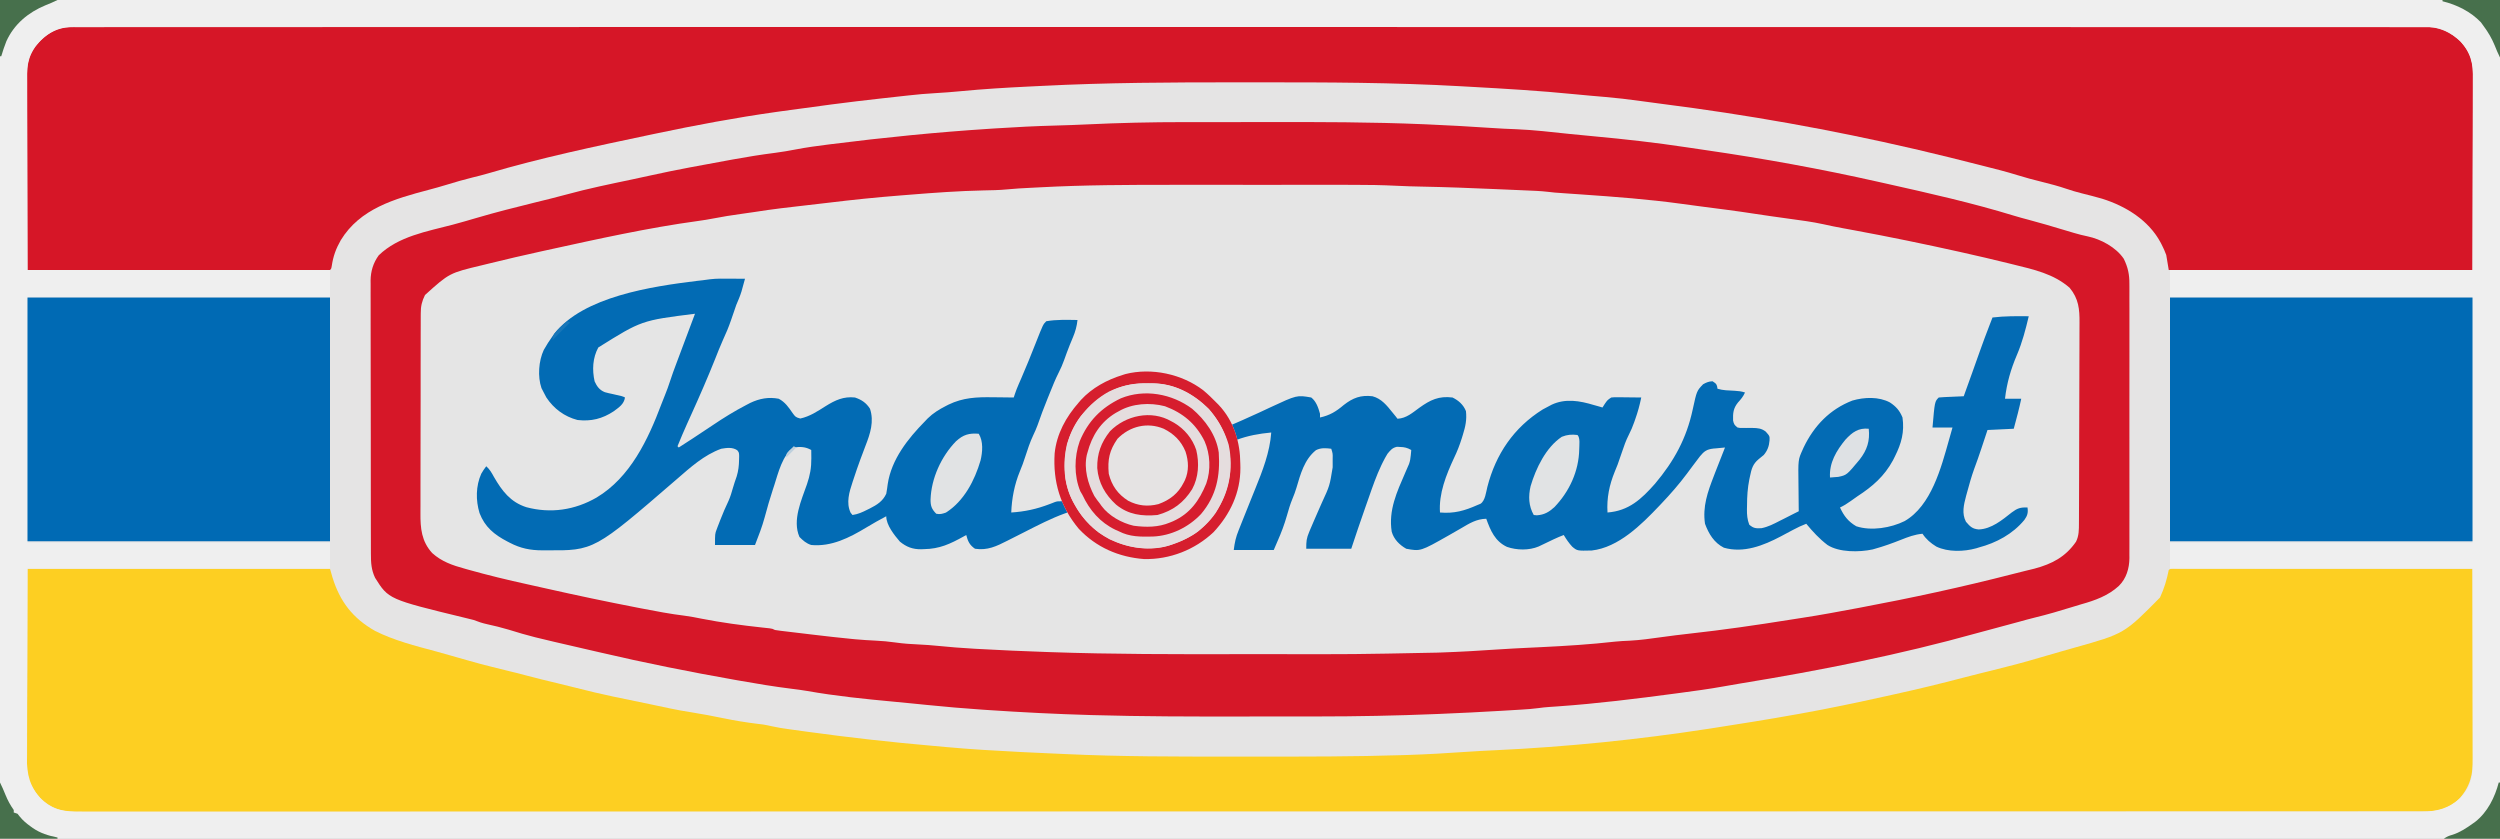 <ns0:svg xmlns:ns0="http://www.w3.org/2000/svg" version="1.1" viewBox="0 0 2000 671">
<ns0:rect x="0" y="0" width="2000" height="671" fill="#333333" stroke="none"/>
<ns0:path d="M0 0 C660 0 1320 0 2000 0 C2000 221.43 2000 442.86 2000 671 C1340 671 680 671 0 671 C0 449.57 0 228.14 0 0 Z " fill="#E5E4E4" transform="translate(0,0)" />
<ns0:path d="M0 0 C3.989 0.001 7.979 -0.004 11.968 -0.009 C21.45 -0.02 30.931 -0.02 40.413 -0.014 C48.898 -0.009 57.384 -0.016 65.869 -0.035 C107.959 -0.126 150.01 -0.09 192.069 1.696 C192.813 1.728 193.558 1.759 194.325 1.792 C211.456 2.523 228.571 3.48 245.678 4.639 C252.397 5.093 259.107 5.468 265.839 5.677 C280.189 6.252 294.475 7.995 308.754 9.475 C315.078 10.126 321.406 10.732 327.737 11.313 C352.628 13.602 377.358 16.388 402.079 20.125 C407.154 20.892 412.231 21.643 417.311 22.378 C463.676 29.093 509.805 37.46 555.51 47.763 C557.9 48.301 560.29 48.836 562.681 49.369 C596.568 56.95 630.662 64.62 663.874 74.802 C667.871 76.022 671.894 77.106 675.936 78.169 C685.192 80.604 694.351 83.354 703.52 86.098 C705.716 86.754 707.914 87.408 710.112 88.059 C711.156 88.369 711.156 88.369 712.222 88.685 C715.774 89.726 719.311 90.654 722.94 91.384 C733.65 93.612 745.741 100.168 751.901 109.302 C755.249 116.082 756.485 121.919 756.409 129.434 C756.415 130.404 756.421 131.373 756.428 132.372 C756.444 135.593 756.431 138.813 756.419 142.034 C756.424 144.354 756.431 146.674 756.44 148.995 C756.458 155.278 756.451 161.56 756.438 167.843 C756.428 174.428 756.438 181.012 756.444 187.596 C756.452 199.36 756.439 211.123 756.419 222.887 C756.401 233.538 756.404 244.188 756.423 254.839 C756.444 267.228 756.452 279.617 756.44 292.007 C756.434 298.557 756.433 305.108 756.446 311.659 C756.458 317.818 756.45 323.977 756.427 330.136 C756.421 332.393 756.423 334.65 756.432 336.906 C756.443 339.994 756.429 343.081 756.409 346.169 C756.418 347.055 756.427 347.941 756.436 348.854 C756.334 357.065 753.985 365.088 748.026 370.989 C739.589 378.817 728.884 382.673 717.97 385.708 C715.48 386.422 713.008 387.188 710.534 387.958 C700.668 391.023 690.82 393.926 680.776 396.345 C676.522 397.395 672.306 398.552 668.089 399.739 C661.16 401.686 654.214 403.551 647.249 405.365 C643.194 406.424 639.148 407.504 635.112 408.634 C572.829 426.043 508.934 438.702 445.154 449.101 C440.646 449.838 436.148 450.611 431.655 451.435 C420 453.562 408.269 455.116 396.526 456.677 C395.394 456.828 394.261 456.979 393.095 457.135 C361.851 461.298 330.643 465.197 299.193 467.402 C298.416 467.457 297.639 467.512 296.839 467.568 C295.407 467.668 293.975 467.765 292.543 467.858 C289.516 468.066 286.541 468.354 283.538 468.795 C279.032 469.423 274.542 469.713 270.003 469.985 C269.036 470.045 268.07 470.105 267.074 470.166 C263.891 470.361 260.709 470.551 257.526 470.739 C256.426 470.805 255.327 470.87 254.194 470.938 C237.665 471.919 221.133 472.752 204.589 473.427 C203.663 473.465 202.737 473.503 201.782 473.543 C170.117 474.838 138.469 475.464 106.779 475.469 C104.039 475.47 101.298 475.472 98.558 475.474 C88.853 475.484 79.148 475.488 69.442 475.487 C61.602 475.486 53.763 475.493 45.923 475.507 C6.282 475.577 -33.339 475.518 -72.966 474.384 C-73.697 474.363 -74.427 474.342 -75.18 474.321 C-102.518 473.542 -129.813 472.155 -157.099 470.302 C-158.585 470.202 -160.071 470.103 -161.557 470.004 C-176.096 469.023 -190.601 467.763 -205.099 466.302 C-206.65 466.147 -208.201 465.992 -209.751 465.837 C-212.136 465.599 -214.52 465.359 -216.904 465.118 C-221.975 464.605 -227.047 464.118 -232.122 463.649 C-255.324 461.491 -278.551 459.138 -301.505 455.055 C-305.546 454.367 -309.597 453.838 -313.666 453.338 C-327.745 451.604 -341.696 449.274 -355.661 446.802 C-356.877 446.588 -358.092 446.374 -359.345 446.153 C-395.618 439.754 -431.76 432.499 -467.629 424.112 C-471.298 423.255 -474.97 422.411 -478.642 421.567 C-522.227 411.525 -522.227 411.525 -540.259 406.011 C-545.941 404.29 -551.685 402.92 -557.483 401.645 C-561.197 400.815 -564.581 399.731 -568.099 398.302 C-570.362 397.708 -572.634 397.15 -574.911 396.614 C-636.251 381.719 -636.251 381.719 -647.021 364.559 C-650.036 358.245 -650.39 352.451 -650.366 345.568 C-650.371 344.605 -650.375 343.642 -650.38 342.651 C-650.393 339.434 -650.391 336.218 -650.389 333.002 C-650.395 330.692 -650.402 328.382 -650.41 326.072 C-650.428 319.803 -650.432 313.535 -650.433 307.266 C-650.435 303.348 -650.439 299.43 -650.444 295.512 C-650.462 282.544 -650.471 269.577 -650.47 256.609 C-650.47 255.911 -650.47 255.212 -650.47 254.493 C-650.469 253.794 -650.469 253.094 -650.469 252.374 C-650.469 241.045 -650.488 229.717 -650.516 218.388 C-650.545 206.742 -650.558 195.096 -650.557 183.45 C-650.556 176.917 -650.562 170.384 -650.583 163.851 C-650.602 157.706 -650.603 151.561 -650.588 145.415 C-650.586 143.164 -650.591 140.912 -650.603 138.66 C-650.618 135.579 -650.609 132.498 -650.593 129.416 C-650.604 128.532 -650.614 127.648 -650.625 126.737 C-650.542 119.245 -648.534 112.677 -644.126 106.567 C-628.262 91.266 -605.579 87.501 -584.931 82.055 C-578.593 80.369 -572.295 78.541 -566.005 76.683 C-550.461 72.095 -534.774 68.153 -519.042 64.274 C-506.483 61.206 -506.483 61.206 -493.982 57.915 C-476.681 53.16 -459.124 49.572 -441.572 45.883 C-436.73 44.863 -431.893 43.823 -427.064 42.743 C-406.186 38.093 -385.134 34.331 -364.099 30.473 C-363.069 30.284 -362.038 30.095 -360.977 29.9 C-349.596 27.822 -338.216 25.986 -326.74 24.534 C-321.285 23.816 -315.893 22.901 -310.493 21.852 C-301.882 20.194 -293.236 19.016 -284.536 17.927 C-283.718 17.823 -282.899 17.719 -282.056 17.612 C-239.883 12.275 -197.52 8.047 -155.099 5.302 C-153.126 5.172 -153.126 5.172 -151.113 5.04 C-134.623 3.965 -118.147 3.123 -101.626 2.706 C-93.637 2.496 -85.656 2.208 -77.674 1.826 C-51.769 0.593 -25.933 -0.014 0 0 Z " fill="#E5E5E5" transform="translate(947.099,97.698)" />
<ns0:path d="M0 0 C1.696 -0.008 1.696 -0.008 3.426 -0.016 C4.661 -0.011 5.897 -0.007 7.17 -0.002 C8.508 -0.005 9.846 -0.008 11.185 -0.012 C14.879 -0.021 18.573 -0.017 22.267 -0.011 C26.295 -0.007 30.322 -0.014 34.35 -0.02 C41.442 -0.029 48.534 -0.03 55.625 -0.026 C66.242 -0.021 76.859 -0.027 87.476 -0.036 C105.568 -0.05 123.66 -0.055 141.752 -0.054 C160.094 -0.053 178.436 -0.057 196.777 -0.066 C197.935 -0.067 199.092 -0.067 200.284 -0.068 C204.997 -0.07 209.71 -0.072 214.423 -0.075 C263.629 -0.099 312.835 -0.109 362.041 -0.114 C367.34 -0.115 372.639 -0.115 377.939 -0.116 C379.911 -0.116 379.911 -0.116 381.923 -0.116 C411.042 -0.119 440.161 -0.125 469.279 -0.132 C481.264 -0.135 493.248 -0.137 505.232 -0.14 C506.225 -0.14 506.225 -0.14 507.238 -0.14 C539.095 -0.147 570.952 -0.153 602.81 -0.159 C603.829 -0.159 603.829 -0.159 604.869 -0.159 C648.179 -0.166 691.49 -0.17 734.8 -0.172 C738.351 -0.172 741.902 -0.172 745.453 -0.172 C757.568 -0.172 769.682 -0.173 781.796 -0.173 C787.515 -0.173 793.235 -0.173 798.954 -0.174 C802.533 -0.174 806.112 -0.174 809.691 -0.174 C877.289 -0.176 944.886 -0.183 1012.483 -0.208 C1013.195 -0.208 1013.907 -0.209 1014.64 -0.209 C1036.875 -0.217 1059.111 -0.226 1081.346 -0.235 C1104.161 -0.245 1126.976 -0.254 1149.791 -0.263 C1150.844 -0.263 1150.844 -0.263 1151.919 -0.263 C1195.911 -0.28 1239.902 -0.291 1283.894 -0.295 C1284.573 -0.295 1285.252 -0.295 1285.952 -0.296 C1315.789 -0.298 1345.626 -0.3 1375.462 -0.3 C1386.801 -0.3 1398.14 -0.3 1409.479 -0.3 C1412.134 -0.301 1414.788 -0.301 1417.443 -0.301 C1459.771 -0.301 1502.1 -0.317 1544.428 -0.34 C1587.052 -0.363 1629.676 -0.371 1672.3 -0.356 C1678.186 -0.354 1684.072 -0.352 1689.958 -0.35 C1691.112 -0.35 1692.266 -0.35 1693.455 -0.349 C1711.747 -0.344 1730.039 -0.356 1748.332 -0.375 C1766.306 -0.393 1784.28 -0.393 1802.254 -0.374 C1812.8 -0.364 1823.346 -0.367 1833.892 -0.39 C1840.89 -0.404 1847.889 -0.4 1854.888 -0.382 C1858.859 -0.372 1862.829 -0.369 1866.8 -0.389 C1870.406 -0.407 1874.012 -0.402 1877.618 -0.378 C1879.513 -0.372 1881.408 -0.39 1883.302 -0.409 C1895.316 -0.283 1904.512 3.585 1913.133 11.916 C1919.449 18.846 1922.517 25.802 1922.502 35.275 C1922.504 35.957 1922.506 36.638 1922.508 37.34 C1922.511 39.617 1922.5 41.894 1922.489 44.171 C1922.488 45.834 1922.489 47.497 1922.49 49.159 C1922.49 53.605 1922.479 58.051 1922.465 62.497 C1922.453 66.672 1922.453 70.846 1922.451 75.021 C1922.441 87.223 1922.413 99.425 1922.387 111.627 C1922.346 138.893 1922.304 166.159 1922.262 194.252 C1842.072 194.252 1761.882 194.252 1679.262 194.252 C1678.602 190.292 1677.942 186.332 1677.262 182.252 C1676.165 179.343 1675.133 176.832 1673.699 174.127 C1673.171 173.11 1673.171 173.11 1672.632 172.072 C1663.043 154.332 1644.897 143.174 1626.056 137.242 C1620.551 135.659 1615.014 134.231 1609.453 132.857 C1605.334 131.831 1601.332 130.648 1597.317 129.271 C1590.903 127.075 1584.398 125.396 1577.824 123.752 C1571.232 122.097 1564.677 120.418 1558.196 118.365 C1549.147 115.532 1539.95 113.267 1530.762 110.939 C1529.336 110.576 1529.336 110.576 1527.881 110.206 C1511.705 106.092 1495.519 102.032 1479.262 98.252 C1478.024 97.963 1476.786 97.674 1475.511 97.377 C1408.891 81.908 1341.469 69.95 1273.629 61.329 C1267.942 60.605 1262.261 59.842 1256.582 59.049 C1247.152 57.735 1237.752 56.615 1228.262 55.814 C1226.108 55.629 1223.954 55.443 1221.8 55.256 C1220.279 55.125 1218.758 54.994 1217.237 54.864 C1212.649 54.47 1208.066 54.041 1203.484 53.582 C1176.188 50.857 1148.834 49.245 1121.45 47.731 C1118.518 47.568 1115.585 47.402 1112.653 47.235 C1059.16 44.21 1005.693 44.086 952.133 44.123 C946.012 44.127 939.892 44.126 933.772 44.121 C881.58 44.087 829.467 44.317 777.331 47 C773.952 47.171 770.574 47.332 767.195 47.493 C749.036 48.364 730.93 49.471 712.831 51.205 C706.092 51.846 699.367 52.389 692.608 52.757 C685.421 53.151 678.287 53.787 671.133 54.592 C669.974 54.719 668.816 54.846 667.622 54.976 C665.201 55.243 662.78 55.511 660.36 55.781 C656.703 56.189 653.046 56.591 649.389 56.992 C622.614 59.939 595.939 63.534 569.262 67.252 C567.401 67.511 567.401 67.511 565.502 67.775 C532.942 72.37 500.43 78.447 468.262 85.252 C466.755 85.569 465.247 85.886 463.74 86.203 C420.45 95.325 376.974 104.506 334.516 117.025 C330.437 118.221 326.331 119.256 322.199 120.252 C315.257 121.945 308.441 123.957 301.607 126.043 C296.742 127.523 291.873 128.915 286.949 130.189 C259.946 137.337 232.227 145.158 216.832 170.494 C212.971 177.275 210.808 183.317 209.657 191.064 C209.262 193.252 209.262 193.252 208.262 194.252 C205.152 194.35 202.065 194.382 198.954 194.372 C197.965 194.373 196.976 194.374 195.957 194.375 C192.616 194.376 189.275 194.371 185.934 194.365 C183.549 194.365 181.165 194.365 178.781 194.366 C172.961 194.366 167.141 194.362 161.321 194.355 C154.551 194.348 147.782 194.347 141.012 194.345 C128.939 194.343 116.866 194.337 104.793 194.327 C93.062 194.318 81.331 194.311 69.601 194.307 C68.517 194.306 68.517 194.306 67.411 194.306 C63.786 194.305 60.161 194.303 56.536 194.302 C26.445 194.292 -3.647 194.274 -33.738 194.252 C-33.832 172.781 -33.902 151.31 -33.945 129.839 C-33.966 119.869 -33.994 109.899 -34.04 99.929 C-34.08 91.237 -34.105 82.544 -34.114 73.852 C-34.12 69.252 -34.132 64.652 -34.161 60.052 C-34.188 55.716 -34.196 51.381 -34.19 47.045 C-34.192 45.46 -34.199 43.874 -34.215 42.288 C-34.337 29.101 -32.447 20.215 -23.176 10.517 C-16.41 4.229 -9.45 0.003 0 0 Z " fill="#D61627" transform="translate(55.738,21.748)" />
<ns0:path d="M0 0 C79.86 0 159.72 0 242 0 C242.99 3.465 242.99 3.465 244 7 C250.01 26.357 260.268 39.649 277.949 49.672 C293.223 57.406 310.409 61.719 326.877 66.146 C330.883 67.241 334.875 68.382 338.867 69.523 C362.088 76.167 362.088 76.167 385.531 81.965 C390.135 83.013 394.691 84.213 399.25 85.438 C407.613 87.675 416.017 89.713 424.44 91.708 C429.387 92.882 434.325 94.07 439.242 95.363 C458.636 100.44 478.294 104.314 497.928 108.335 C503.211 109.418 508.485 110.532 513.754 111.684 C519.581 112.942 525.424 113.95 531.312 114.875 C539.796 116.242 548.211 117.818 556.625 119.562 C565.601 121.417 574.56 122.902 583.659 124.012 C584.493 124.115 585.328 124.218 586.188 124.324 C586.903 124.408 587.618 124.491 588.355 124.577 C590.676 124.948 592.919 125.426 595.207 125.954 C599.945 127.026 604.689 127.757 609.5 128.414 C610.402 128.54 611.305 128.666 612.234 128.795 C615.156 129.201 618.078 129.601 621 130 C621.971 130.134 622.941 130.268 623.941 130.406 C657.617 135.055 691.308 138.82 725.175 141.753 C728.526 142.046 731.875 142.354 735.224 142.664 C754.726 144.458 774.255 145.57 793.812 146.562 C794.948 146.621 796.083 146.679 797.252 146.739 C804.128 147.088 811.005 147.405 817.884 147.695 C822.05 147.871 826.215 148.056 830.38 148.253 C874.554 150.332 918.708 150.31 962.92 150.257 C969.967 150.25 977.015 150.252 984.062 150.261 C1022.675 150.306 1061.278 150.334 1099.875 149.109 C1101.123 149.071 1102.371 149.032 1103.656 148.992 C1119.613 148.478 1135.527 147.573 1151.451 146.45 C1159.137 145.91 1166.826 145.522 1174.521 145.167 C1231.666 142.485 1288.46 136.726 1345 128 C1346.04 127.84 1347.081 127.68 1348.152 127.515 C1370.83 124.021 1393.477 120.358 1416.062 116.312 C1416.804 116.18 1417.546 116.047 1418.311 115.911 C1441.018 111.837 1463.581 107.087 1486.1 102.081 C1488.772 101.487 1491.444 100.897 1494.118 100.31 C1512.831 96.204 1531.4 91.689 1549.925 86.806 C1553.756 85.802 1557.594 84.832 1561.438 83.875 C1562.622 83.58 1563.807 83.285 1565.027 82.98 C1567.214 82.439 1569.402 81.902 1571.59 81.37 C1584.567 78.211 1597.423 74.795 1610.227 70.996 C1615.421 69.456 1620.625 67.956 1625.836 66.473 C1626.607 66.253 1627.377 66.034 1628.171 65.808 C1631.259 64.929 1634.346 64.051 1637.434 63.175 C1677.449 51.966 1677.449 51.966 1706 23 C1709.343 15.873 1711.461 8.695 1713 1 C1714.941 -0.941 1717.88 -0.123 1720.463 -0.129 C1721.402 -0.126 1722.34 -0.123 1723.308 -0.12 C1724.297 -0.121 1725.286 -0.122 1726.305 -0.123 C1729.646 -0.125 1732.987 -0.119 1736.328 -0.114 C1738.713 -0.113 1741.097 -0.113 1743.481 -0.114 C1749.301 -0.114 1755.121 -0.11 1760.941 -0.104 C1767.711 -0.096 1774.48 -0.095 1781.25 -0.094 C1793.323 -0.092 1805.396 -0.085 1817.469 -0.075 C1829.2 -0.066 1840.931 -0.059 1852.661 -0.055 C1853.745 -0.055 1853.745 -0.055 1854.851 -0.054 C1858.476 -0.053 1862.101 -0.052 1865.726 -0.05 C1895.817 -0.04 1925.909 -0.022 1956 0 C1956.07 21.375 1956.123 42.75 1956.155 64.125 C1956.171 74.051 1956.192 83.976 1956.226 93.901 C1956.256 102.553 1956.276 111.205 1956.282 119.857 C1956.286 124.437 1956.295 129.017 1956.317 133.597 C1956.338 137.911 1956.344 142.225 1956.339 146.539 C1956.34 148.119 1956.346 149.699 1956.358 151.279 C1956.451 164.706 1954.086 174.607 1944.812 184.688 C1937.557 191.611 1929.131 194.123 1919.269 194.127 C1918.14 194.129 1917.012 194.132 1915.848 194.135 C1913.998 194.132 1913.998 194.132 1912.11 194.129 C1910.774 194.13 1909.438 194.132 1908.101 194.134 C1904.413 194.139 1900.724 194.138 1897.035 194.135 C1893.014 194.134 1888.992 194.138 1884.97 194.141 C1877.889 194.147 1870.808 194.148 1863.727 194.148 C1853.126 194.146 1842.525 194.151 1831.924 194.157 C1813.859 194.166 1795.794 194.171 1777.729 194.173 C1759.414 194.175 1741.1 194.179 1722.785 194.186 C1721.052 194.187 1721.052 194.187 1719.284 194.188 C1714.578 194.189 1709.872 194.191 1705.166 194.193 C1648.089 194.215 1591.013 194.225 1533.936 194.234 C1515.432 194.237 1496.927 194.241 1478.422 194.244 C1477.117 194.245 1475.812 194.245 1474.467 194.245 C1469.188 194.246 1463.908 194.247 1458.628 194.248 C1384.535 194.263 1310.443 194.277 1187.706 194.289 C1181.321 194.29 1174.937 194.29 1168.553 194.291 C1166.421 194.291 1164.289 194.291 1162.157 194.291 C1148.613 194.292 1135.069 194.293 1121.524 194.295 C1117.951 194.295 1114.378 194.295 1110.804 194.296 C1043.309 194.301 975.814 194.31 908.319 194.333 C907.253 194.333 907.253 194.333 906.166 194.334 C883.249 194.341 860.332 194.349 837.415 194.357 C815.349 194.365 793.282 194.373 771.216 194.38 C770.164 194.381 770.164 194.381 769.09 194.381 C725.165 194.396 681.241 194.405 637.316 194.41 C636.638 194.41 635.959 194.41 635.26 194.41 C605.47 194.414 575.68 194.416 545.889 194.417 C533.242 194.417 520.594 194.418 507.947 194.418 C506.636 194.419 505.325 194.419 503.974 194.419 C461.709 194.421 419.444 194.435 377.178 194.455 C334.619 194.476 292.06 194.484 249.501 194.474 C243.625 194.473 237.748 194.472 231.872 194.471 C230.72 194.471 229.568 194.47 228.381 194.47 C210.115 194.467 191.849 194.477 173.583 194.493 C155.637 194.509 137.691 194.51 119.744 194.496 C109.214 194.488 98.683 194.491 88.153 194.51 C81.165 194.522 74.178 194.519 67.191 194.505 C63.226 194.497 59.261 194.495 55.296 194.511 C51.695 194.526 48.096 194.522 44.496 194.503 C42.602 194.498 40.708 194.513 38.815 194.528 C27.116 194.43 18.601 191.536 10.16 183.363 C7.222 180.149 4.845 176.948 3 173 C2.236 171.448 2.236 171.448 1.457 169.865 C-1.006 163.184 -0.392 155.964 -0.341 148.945 C-0.34 147.292 -0.34 145.639 -0.342 143.986 C-0.342 139.576 -0.325 135.165 -0.304 130.755 C-0.287 126.61 -0.286 122.465 -0.284 118.32 C-0.268 106.214 -0.226 94.107 -0.188 82 C-0.126 54.94 -0.064 27.88 0 0 Z " fill="#FDCF22" transform="translate(22,455)" />
<ns0:path d="M0 0 C3.989 0.001 7.979 -0.004 11.968 -0.009 C21.45 -0.02 30.931 -0.02 40.413 -0.014 C48.898 -0.009 57.384 -0.016 65.869 -0.035 C107.959 -0.126 150.01 -0.09 192.069 1.696 C192.813 1.728 193.558 1.759 194.325 1.792 C211.456 2.523 228.571 3.48 245.678 4.639 C252.397 5.093 259.107 5.468 265.839 5.677 C280.189 6.252 294.475 7.995 308.754 9.475 C315.078 10.126 321.406 10.732 327.737 11.313 C352.628 13.602 377.358 16.388 402.079 20.125 C407.154 20.892 412.231 21.643 417.311 22.378 C463.676 29.093 509.805 37.46 555.51 47.763 C557.9 48.301 560.29 48.836 562.681 49.369 C596.568 56.95 630.662 64.62 663.874 74.802 C667.871 76.022 671.894 77.106 675.936 78.169 C685.192 80.604 694.351 83.354 703.52 86.098 C705.716 86.754 707.914 87.408 710.112 88.059 C711.156 88.369 711.156 88.369 712.222 88.685 C715.774 89.726 719.311 90.654 722.94 91.384 C733.65 93.612 745.741 100.168 751.901 109.302 C755.249 116.082 756.485 121.919 756.409 129.434 C756.415 130.404 756.421 131.373 756.428 132.372 C756.444 135.593 756.431 138.813 756.419 142.034 C756.424 144.354 756.431 146.674 756.44 148.995 C756.458 155.278 756.451 161.56 756.438 167.843 C756.428 174.428 756.438 181.012 756.444 187.596 C756.452 199.36 756.439 211.123 756.419 222.887 C756.401 233.538 756.404 244.188 756.423 254.839 C756.444 267.228 756.452 279.617 756.44 292.007 C756.434 298.557 756.433 305.108 756.446 311.659 C756.458 317.818 756.45 323.977 756.427 330.136 C756.421 332.393 756.423 334.65 756.432 336.906 C756.443 339.994 756.429 343.081 756.409 346.169 C756.418 347.055 756.427 347.941 756.436 348.854 C756.334 357.065 753.985 365.088 748.026 370.989 C739.589 378.817 728.884 382.673 717.97 385.708 C715.48 386.422 713.008 387.188 710.534 387.958 C700.668 391.023 690.82 393.926 680.776 396.345 C676.522 397.395 672.306 398.552 668.089 399.739 C661.16 401.686 654.214 403.551 647.249 405.365 C643.194 406.424 639.148 407.504 635.112 408.634 C572.829 426.043 508.934 438.702 445.154 449.101 C440.646 449.838 436.148 450.611 431.655 451.435 C420 453.562 408.269 455.116 396.526 456.677 C395.394 456.828 394.261 456.979 393.095 457.135 C361.851 461.298 330.643 465.197 299.193 467.402 C298.416 467.457 297.639 467.512 296.839 467.568 C295.407 467.668 293.975 467.765 292.543 467.858 C289.516 468.066 286.541 468.354 283.538 468.795 C279.032 469.423 274.542 469.713 270.003 469.985 C269.036 470.045 268.07 470.105 267.074 470.166 C263.891 470.361 260.709 470.551 257.526 470.739 C256.426 470.805 255.327 470.87 254.194 470.938 C237.665 471.919 221.133 472.752 204.589 473.427 C203.663 473.465 202.737 473.503 201.782 473.543 C170.117 474.838 138.469 475.464 106.779 475.469 C104.039 475.47 101.298 475.472 98.558 475.474 C88.853 475.484 79.148 475.488 69.442 475.487 C61.602 475.486 53.763 475.493 45.923 475.507 C6.282 475.577 -33.339 475.518 -72.966 474.384 C-73.697 474.363 -74.427 474.342 -75.18 474.321 C-102.518 473.542 -129.813 472.155 -157.099 470.302 C-158.585 470.202 -160.071 470.103 -161.557 470.004 C-176.096 469.023 -190.601 467.763 -205.099 466.302 C-206.65 466.147 -208.201 465.992 -209.751 465.837 C-212.136 465.599 -214.52 465.359 -216.904 465.118 C-221.975 464.605 -227.047 464.118 -232.122 463.649 C-255.324 461.491 -278.551 459.138 -301.505 455.055 C-305.546 454.367 -309.597 453.838 -313.666 453.338 C-327.745 451.604 -341.696 449.274 -355.661 446.802 C-356.877 446.588 -358.092 446.374 -359.345 446.153 C-395.618 439.754 -431.76 432.499 -467.629 424.112 C-471.298 423.255 -474.97 422.411 -478.642 421.567 C-522.227 411.525 -522.227 411.525 -540.259 406.011 C-545.941 404.29 -551.685 402.92 -557.483 401.645 C-561.197 400.815 -564.581 399.731 -568.099 398.302 C-570.362 397.708 -572.634 397.15 -574.911 396.614 C-636.251 381.719 -636.251 381.719 -647.021 364.559 C-650.036 358.245 -650.39 352.451 -650.366 345.568 C-650.371 344.605 -650.375 343.642 -650.38 342.651 C-650.393 339.434 -650.391 336.218 -650.389 333.002 C-650.395 330.692 -650.402 328.382 -650.41 326.072 C-650.428 319.803 -650.432 313.535 -650.433 307.266 C-650.435 303.348 -650.439 299.43 -650.444 295.512 C-650.462 282.544 -650.471 269.577 -650.47 256.609 C-650.47 255.911 -650.47 255.212 -650.47 254.493 C-650.469 253.794 -650.469 253.094 -650.469 252.374 C-650.469 241.045 -650.488 229.717 -650.516 218.388 C-650.545 206.742 -650.558 195.096 -650.557 183.45 C-650.556 176.917 -650.562 170.384 -650.583 163.851 C-650.602 157.706 -650.603 151.561 -650.588 145.415 C-650.586 143.164 -650.591 140.912 -650.603 138.66 C-650.618 135.579 -650.609 132.498 -650.593 129.416 C-650.604 128.532 -650.614 127.648 -650.625 126.737 C-650.542 119.245 -648.534 112.677 -644.126 106.567 C-628.262 91.266 -605.579 87.501 -584.931 82.055 C-578.593 80.369 -572.295 78.541 -566.005 76.683 C-550.461 72.095 -534.774 68.153 -519.042 64.274 C-506.483 61.206 -506.483 61.206 -493.982 57.915 C-476.681 53.16 -459.124 49.572 -441.572 45.883 C-436.73 44.863 -431.893 43.823 -427.064 42.743 C-406.186 38.093 -385.134 34.331 -364.099 30.473 C-363.069 30.284 -362.038 30.095 -360.977 29.9 C-349.596 27.822 -338.216 25.986 -326.74 24.534 C-321.285 23.816 -315.893 22.901 -310.493 21.852 C-301.882 20.194 -293.236 19.016 -284.536 17.927 C-283.718 17.823 -282.899 17.719 -282.056 17.612 C-239.883 12.275 -197.52 8.047 -155.099 5.302 C-153.126 5.172 -153.126 5.172 -151.113 5.04 C-134.623 3.965 -118.147 3.123 -101.626 2.706 C-93.637 2.496 -85.656 2.208 -77.674 1.826 C-51.769 0.593 -25.933 -0.014 0 0 Z M-115.407 52.177 C-117.856 52.309 -120.305 52.431 -122.755 52.552 C-129.115 52.873 -135.464 53.203 -141.802 53.841 C-147.897 54.437 -153.993 54.512 -160.113 54.632 C-180.01 55.049 -199.804 56.496 -219.636 58.103 C-222.016 58.295 -224.397 58.483 -226.779 58.669 C-246.12 60.187 -265.371 62.163 -284.626 64.521 C-289.851 65.158 -295.079 65.758 -300.31 66.341 C-314.841 67.962 -329.333 69.639 -343.776 71.943 C-347.22 72.475 -350.673 72.947 -354.125 73.424 C-361.682 74.471 -369.173 75.642 -376.66 77.122 C-380.517 77.866 -384.371 78.498 -388.263 79.028 C-428.883 84.569 -469.073 93.546 -509.099 102.302 C-510.586 102.626 -512.072 102.949 -513.559 103.273 C-528.017 106.43 -542.42 109.804 -556.789 113.343 C-558.337 113.724 -559.886 114.103 -561.436 114.479 C-587.586 120.718 -587.586 120.718 -607.099 138.302 C-609.597 143.33 -610.537 147.368 -610.493 153.01 C-610.499 153.755 -610.506 154.5 -610.512 155.267 C-610.528 157.746 -610.524 160.225 -610.519 162.705 C-610.526 164.489 -610.535 166.274 -610.545 168.058 C-610.567 172.895 -610.57 177.732 -610.568 182.569 C-610.568 186.615 -610.576 190.66 -610.585 194.705 C-610.604 204.256 -610.607 213.806 -610.6 223.357 C-610.593 233.189 -610.616 243.021 -610.653 252.853 C-610.684 261.31 -610.695 269.767 -610.691 278.224 C-610.689 283.268 -610.695 288.312 -610.719 293.356 C-610.742 298.104 -610.74 302.852 -610.719 307.601 C-610.716 309.336 -610.721 311.071 -610.735 312.806 C-610.829 324.907 -609.92 335.341 -601.349 344.739 C-593.609 351.701 -584.987 354.58 -575.099 357.302 C-573.798 357.669 -573.798 357.669 -572.471 358.043 C-556.776 362.466 -540.979 366.277 -525.054 369.769 C-520.008 370.876 -514.967 372.005 -509.928 373.144 C-485.825 378.584 -461.672 383.674 -437.411 388.364 C-436.198 388.6 -434.985 388.835 -433.734 389.078 C-422.234 391.306 -410.779 393.49 -399.148 394.909 C-394.692 395.483 -390.312 396.345 -385.911 397.239 C-369.86 400.379 -353.763 402.551 -337.503 404.3 C-336.439 404.416 -335.375 404.533 -334.279 404.653 C-333.327 404.754 -332.376 404.856 -331.395 404.96 C-329.099 405.302 -329.099 405.302 -327.099 406.302 C-325.61 406.551 -324.114 406.755 -322.615 406.934 C-321.682 407.048 -320.749 407.161 -319.788 407.278 C-318.77 407.398 -317.753 407.518 -316.704 407.641 C-315.647 407.768 -314.59 407.895 -313.501 408.026 C-311.247 408.296 -308.993 408.564 -306.739 408.831 C-303.366 409.23 -299.993 409.635 -296.62 410.042 C-286.273 411.281 -275.922 412.465 -265.548 413.462 C-264.726 413.541 -263.904 413.621 -263.057 413.702 C-257.618 414.209 -252.181 414.545 -246.724 414.802 C-241.314 415.065 -236.029 415.521 -230.661 416.302 C-224.276 417.224 -217.971 417.625 -211.535 417.909 C-206.72 418.133 -201.941 418.474 -197.147 418.97 C-187.393 419.975 -177.639 420.699 -167.85 421.268 C-167.121 421.31 -166.392 421.353 -165.64 421.397 C-146.983 422.477 -128.315 423.256 -109.638 423.907 C-108.71 423.94 -107.782 423.972 -106.826 424.006 C-56.756 425.745 -6.688 425.726 43.406 425.631 C52.097 425.615 60.788 425.613 69.48 425.617 C135.961 425.75 135.961 425.75 202.424 424.407 C204.206 424.349 204.206 424.349 206.023 424.29 C221.576 423.76 237.094 422.824 252.619 421.773 C259.929 421.285 267.243 420.906 274.561 420.555 C275.811 420.495 277.061 420.435 278.35 420.373 C280.672 420.262 282.995 420.151 285.317 420.04 C305.367 419.074 325.273 417.844 345.218 415.577 C348.942 415.195 352.661 415.015 356.401 414.864 C365.046 414.428 373.555 413.209 382.125 412.016 C389.598 410.981 397.073 410.033 404.573 409.208 C431.262 406.263 457.754 402.435 484.268 398.197 C487.709 397.647 491.151 397.108 494.596 396.586 C509.424 394.328 524.161 391.567 538.901 388.802 C539.598 388.671 540.294 388.54 541.012 388.406 C582.087 380.702 622.828 371.899 663.305 361.476 C666.346 360.695 669.391 359.93 672.441 359.181 C673.522 358.915 673.522 358.915 674.625 358.644 C676.556 358.17 678.488 357.7 680.42 357.231 C694.568 353.455 705.346 347.795 713.714 335.677 C716.093 330.917 716.051 326.047 716.055 320.82 C716.062 319.703 716.062 319.703 716.068 318.564 C716.082 316.074 716.088 313.584 716.094 311.094 C716.102 309.306 716.11 307.519 716.119 305.731 C716.145 299.866 716.16 294 716.174 288.134 C716.18 286.112 716.185 284.089 716.191 282.067 C716.212 273.654 716.231 265.241 716.242 256.828 C716.258 244.785 716.292 232.742 716.349 220.699 C716.387 212.224 716.407 203.748 716.412 195.272 C716.416 190.214 716.428 185.155 716.46 180.097 C716.49 175.335 716.497 170.574 716.485 165.813 C716.485 164.07 716.493 162.328 716.511 160.586 C716.615 149.633 715.841 141.278 708.612 132.532 C695.836 121.359 679.867 117.901 663.714 113.927 C661.874 113.472 661.874 113.472 659.997 113.008 C647.66 109.973 635.302 107.06 622.901 104.302 C622.065 104.115 621.23 103.929 620.369 103.737 C592.463 97.523 564.503 91.754 536.388 86.562 C535.33 86.367 534.272 86.171 533.182 85.97 C531.13 85.591 529.078 85.213 527.026 84.836 C521.895 83.885 516.796 82.863 511.706 81.712 C502.506 79.688 493.164 78.524 483.839 77.239 C481.079 76.854 478.319 76.468 475.56 76.081 C473.77 75.831 471.98 75.581 470.19 75.331 C465.584 74.687 460.984 74.017 456.389 73.294 C442.239 71.084 428.015 69.33 413.816 67.474 C408.388 66.764 402.964 66.039 397.542 65.291 C371.378 61.705 345.121 59.748 318.788 57.913 C317.695 57.836 317.695 57.836 316.58 57.759 C313.134 57.519 309.688 57.282 306.241 57.05 C296.092 56.356 296.092 56.356 291.417 55.783 C285.081 55.036 278.705 54.855 272.335 54.583 C270.909 54.52 269.483 54.457 268.057 54.393 C264.266 54.226 260.475 54.063 256.684 53.902 C254.332 53.801 251.981 53.7 249.629 53.598 C229.943 52.746 210.26 51.96 190.557 51.593 C183.826 51.465 177.111 51.277 170.388 50.934 C158.653 50.342 146.955 50.158 135.207 50.172 C133.248 50.171 131.288 50.169 129.328 50.167 C124.07 50.162 118.813 50.164 113.555 50.167 C107.981 50.17 102.408 50.167 96.834 50.166 C87.456 50.164 78.078 50.166 68.701 50.171 C57.988 50.177 47.275 50.175 36.562 50.169 C27.262 50.165 17.961 50.164 8.661 50.167 C3.153 50.168 -2.355 50.169 -7.863 50.165 C-43.705 50.146 -79.607 50.244 -115.407 52.177 Z " fill="#D61728" transform="translate(947.099,97.698)" />
<ns0:path d="M0 0 C660 0 1320 0 2000 0 C2000 221.43 2000 442.86 2000 671 C1340 671 680 671 0 671 C0 449.57 0 228.14 0 0 Z M28.109 37.375 C23.693 43.721 21.748 49.211 21.759 57.024 C21.758 57.705 21.756 58.386 21.754 59.088 C21.751 61.365 21.762 63.642 21.773 65.919 C21.774 67.582 21.773 69.245 21.772 70.908 C21.772 75.354 21.783 79.799 21.797 84.245 C21.809 88.42 21.809 92.594 21.811 96.769 C21.821 108.971 21.849 121.173 21.875 133.375 C21.916 160.641 21.957 187.907 22 216 C101.86 216 181.72 216 264 216 C264 223.26 264 230.52 264 238 C184.14 238 104.28 238 22 238 C22 302.68 22 367.36 22 434 C101.86 434 181.72 434 264 434 C264 440.93 264 447.86 264 455 C184.14 455 104.28 455 22 455 C21.918 482.019 21.835 509.038 21.75 536.875 C21.714 545.398 21.677 553.921 21.64 562.703 C21.626 570.36 21.626 570.36 21.618 578.017 C21.615 581.421 21.6 584.825 21.578 588.228 C21.55 592.578 21.542 596.927 21.548 601.277 C21.547 602.868 21.539 604.459 21.523 606.051 C21.397 619.57 23.807 629.589 33.312 639.625 C42.415 648.417 51.885 649.298 64.017 649.251 C65.355 649.253 66.693 649.256 68.031 649.259 C71.72 649.267 75.408 649.262 79.097 649.255 C83.12 649.249 87.144 649.256 91.167 649.26 C98.25 649.267 105.332 649.267 112.415 649.261 C123.018 649.253 133.621 649.256 144.224 649.262 C162.293 649.271 180.362 649.271 198.431 649.265 C216.748 649.26 235.065 649.259 253.383 649.263 C255.116 649.263 255.116 649.263 256.885 649.264 C261.592 649.265 266.3 649.266 271.007 649.267 C314.881 649.277 358.754 649.278 402.627 649.273 C403.928 649.272 405.229 649.272 406.569 649.272 C407.872 649.272 409.175 649.272 410.517 649.272 C450.175 649.267 489.832 649.265 529.49 649.268 C532.143 649.268 534.797 649.268 537.45 649.268 C547.444 649.269 557.438 649.269 567.431 649.27 C597.908 649.272 628.384 649.273 658.86 649.274 C659.539 649.274 660.217 649.274 660.916 649.274 C704.872 649.275 748.828 649.272 792.784 649.268 C793.836 649.268 793.836 649.268 794.91 649.268 C818.419 649.265 841.928 649.263 865.436 649.26 C936.528 649.253 1007.62 649.248 1134.578 649.261 C1158.08 649.263 1181.581 649.266 1205.083 649.268 C1206.135 649.268 1206.135 649.268 1207.209 649.268 C1251.14 649.273 1295.072 649.274 1339.003 649.274 C1339.682 649.274 1340.36 649.274 1341.059 649.274 C1371.519 649.273 1401.979 649.272 1432.439 649.27 C1443.092 649.269 1453.745 649.268 1464.398 649.268 C1467.049 649.268 1469.699 649.268 1472.349 649.267 C1511.998 649.265 1551.647 649.267 1591.295 649.272 C1592.596 649.272 1593.897 649.272 1595.237 649.273 C1596.535 649.273 1597.833 649.273 1599.171 649.273 C1642.916 649.279 1686.661 649.277 1730.407 649.266 C1735.1 649.265 1739.793 649.264 1744.486 649.263 C1745.638 649.263 1746.79 649.262 1747.976 649.262 C1766.248 649.258 1784.519 649.261 1802.79 649.266 C1820.736 649.272 1838.683 649.27 1856.629 649.26 C1867.163 649.255 1877.697 649.255 1888.231 649.263 C1895.217 649.268 1902.203 649.266 1909.189 649.258 C1913.155 649.253 1917.122 649.252 1921.088 649.259 C1924.686 649.266 1928.284 649.263 1931.882 649.254 C1933.782 649.251 1935.682 649.258 1937.582 649.265 C1949.694 649.213 1959.208 646.726 1968.25 638.312 C1975.118 631.088 1978.128 623.078 1978.12 613.255 C1978.121 612.579 1978.122 611.904 1978.123 611.208 C1978.125 608.938 1978.119 606.669 1978.114 604.399 C1978.113 602.747 1978.113 601.094 1978.114 599.442 C1978.114 595.015 1978.108 590.587 1978.101 586.16 C1978.096 582.006 1978.095 577.852 1978.095 573.699 C1978.089 561.549 1978.075 549.4 1978.062 537.25 C1978.042 510.108 1978.021 482.965 1978 455 C1898.14 455 1818.28 455 1736 455 C1736 448.07 1736 441.14 1736 434 C1815.86 434 1895.72 434 1978 434 C1978 369.32 1978 304.64 1978 238 C1898.14 238 1818.28 238 1736 238 C1736 230.74 1736 223.48 1736 216 C1815.86 216 1895.72 216 1978 216 C1978.082 188.816 1978.165 161.632 1978.25 133.625 C1978.305 120.762 1978.305 120.762 1978.36 107.639 C1978.374 99.935 1978.374 99.935 1978.382 92.232 C1978.385 88.807 1978.4 85.382 1978.422 81.958 C1978.45 77.582 1978.458 73.206 1978.452 68.83 C1978.453 67.229 1978.461 65.628 1978.477 64.026 C1978.598 50.912 1976.728 41.93 1967.504 32.266 C1960.629 26.045 1952.668 21.751 1943.261 21.749 C1941.565 21.741 1941.565 21.741 1939.834 21.733 C1937.981 21.74 1937.981 21.74 1936.09 21.747 C1934.751 21.745 1933.413 21.742 1932.074 21.738 C1928.379 21.73 1924.685 21.734 1920.99 21.74 C1916.961 21.745 1912.933 21.738 1908.905 21.732 C1901.811 21.724 1894.718 21.723 1887.625 21.728 C1877.007 21.734 1866.388 21.728 1855.769 21.721 C1837.674 21.708 1819.579 21.706 1801.483 21.708 C1783.138 21.71 1764.793 21.708 1746.448 21.701 C1745.291 21.7 1744.133 21.7 1742.941 21.699 C1738.227 21.697 1733.513 21.695 1728.799 21.693 C1679.585 21.673 1630.371 21.667 1581.157 21.666 C1575.857 21.666 1570.557 21.666 1565.258 21.665 C1563.942 21.665 1562.627 21.665 1561.272 21.665 C1532.15 21.665 1503.028 21.66 1473.905 21.655 C1462.588 21.653 1451.271 21.651 1439.954 21.649 C1437.948 21.649 1435.942 21.649 1433.936 21.648 C1402.744 21.643 1371.553 21.639 1340.361 21.635 C1339.342 21.635 1339.342 21.635 1338.301 21.635 C1294.987 21.63 1251.673 21.628 1208.358 21.628 C1206.228 21.628 1204.098 21.629 1201.968 21.629 C1187.002 21.629 1172.037 21.629 1157.071 21.629 C1152.78 21.629 1148.489 21.629 1144.198 21.629 C1140.619 21.629 1137.04 21.629 1133.46 21.629 C1065.854 21.63 998.248 21.628 930.641 21.609 C929.929 21.609 929.218 21.608 928.484 21.608 C906.245 21.602 884.005 21.595 861.765 21.588 C838.946 21.581 816.126 21.574 793.307 21.568 C792.604 21.568 791.902 21.567 791.178 21.567 C747.181 21.555 703.183 21.547 659.186 21.544 C658.507 21.544 657.827 21.544 657.127 21.544 C627.289 21.542 597.45 21.542 567.612 21.542 C556.272 21.542 544.933 21.543 533.593 21.543 C530.939 21.543 528.284 21.543 525.629 21.543 C483.293 21.543 440.957 21.532 398.621 21.514 C355.992 21.497 313.364 21.493 270.735 21.506 C264.849 21.508 258.963 21.509 253.078 21.511 C251.924 21.511 250.77 21.512 249.581 21.512 C231.284 21.517 212.987 21.508 194.69 21.494 C176.715 21.48 158.739 21.48 140.764 21.496 C130.215 21.505 119.667 21.503 109.118 21.484 C102.12 21.473 95.122 21.477 88.124 21.492 C84.152 21.5 80.18 21.502 76.208 21.486 C72.603 21.472 68.998 21.477 65.393 21.495 C63.494 21.501 61.595 21.486 59.696 21.471 C45.941 21.587 36.687 26.6 28.109 37.375 Z " fill="#EFEFEF" transform="translate(0,0)" />
<ns0:path d="M0 0 C79.86 0 159.72 0 242 0 C242 64.35 242 128.7 242 195 C162.14 195 82.28 195 0 195 C0 130.65 0 66.3 0 0 Z " fill="#006AB4" transform="translate(1736,238)" />
<ns0:path d="M0 0 C79.86 0 159.72 0 242 0 C242 64.35 242 128.7 242 195 C162.14 195 82.28 195 0 195 C0 130.65 0 66.3 0 0 Z " fill="#006AB4" transform="translate(22,238)" />
<ns0:path d="M0 0 C-2.5 10.51 -5.182 20.923 -9.438 30.875 C-14.379 42.466 -17.579 53.468 -19 66 C-14.71 66 -10.42 66 -6 66 C-7.703 74.088 -9.844 82.022 -12 90 C-22.395 90.495 -22.395 90.495 -33 91 C-33.519 92.57 -34.039 94.14 -34.574 95.758 C-35.278 97.88 -35.983 100.003 -36.688 102.125 C-37.055 103.233 -37.422 104.341 -37.8 105.482 C-39.653 111.048 -41.556 116.574 -43.625 122.062 C-45.849 128.226 -47.611 134.489 -49.312 140.812 C-49.713 142.264 -49.713 142.264 -50.122 143.744 C-51.965 150.798 -53.728 157.668 -50.25 164.375 C-46.972 168.199 -45.114 170.148 -40 170.562 C-29.815 170.162 -21.277 163.026 -13.594 156.953 C-9.164 153.618 -6.582 152.746 -1 153 C-0.366 157.226 -1.068 159.565 -3.5 162.938 C-12.784 174.21 -25.923 181.293 -40 185 C-40.641 185.202 -41.281 185.405 -41.941 185.613 C-51.858 188.379 -64.53 188.777 -73.914 184.277 C-78.478 181.482 -82.029 178.457 -85 174 C-91.241 174.563 -96.52 176.555 -102.312 178.875 C-109.131 181.583 -115.925 184.044 -123 186 C-123.651 186.187 -124.301 186.374 -124.972 186.567 C-135.657 188.85 -151.633 188.993 -161 183 C-167.45 178.107 -172.869 172.235 -178 166 C-181.676 167.399 -185.104 169.044 -188.57 170.898 C-189.632 171.46 -190.695 172.023 -191.789 172.602 C-193.992 173.772 -196.192 174.947 -198.391 176.125 C-212.216 183.421 -228.09 189.718 -243.902 185.164 C-251.774 181.154 -256.014 174.076 -259 166 C-261.021 152.264 -256.892 140.641 -252 128 C-251.599 126.952 -251.198 125.903 -250.785 124.823 C-248.245 118.193 -245.649 111.587 -243 105 C-245.401 105.202 -247.792 105.436 -250.188 105.688 C-251.198 105.768 -251.198 105.768 -252.229 105.85 C-257.496 106.441 -259.686 107.956 -263 112 C-264.992 114.524 -266.913 117.093 -268.812 119.688 C-269.879 121.124 -270.947 122.561 -272.016 123.996 C-272.529 124.687 -273.043 125.378 -273.572 126.089 C-279.877 134.527 -286.744 142.375 -294 150 C-294.593 150.627 -295.187 151.255 -295.798 151.901 C-309.868 166.683 -328.2 185.003 -349.621 187.406 C-361.195 187.691 -361.195 187.691 -365.188 184.375 C-367.835 181.509 -370.007 178.348 -372 175 C-377.433 177.063 -382.62 179.643 -387.85 182.166 C-388.947 182.689 -388.947 182.689 -390.066 183.223 C-390.726 183.54 -391.385 183.857 -392.065 184.184 C-399.769 187.433 -409.63 187.223 -417.438 184.5 C-427.022 179.975 -430.554 171.528 -434 162 C-441.925 162.21 -447.407 165.66 -454.125 169.625 C-456.35 170.906 -458.577 172.185 -460.805 173.461 C-461.87 174.074 -462.936 174.687 -464.034 175.319 C-486.603 188.109 -486.603 188.109 -498 186 C-503.382 182.967 -507.922 178.417 -509.629 172.367 C-512.325 155.172 -505.452 140.481 -498.77 125.082 C-498.46 124.368 -498.151 123.653 -497.832 122.917 C-497.157 121.361 -496.479 119.805 -495.801 118.25 C-494.948 115.855 -494.601 113.716 -494.375 111.188 C-494.3 110.397 -494.225 109.607 -494.148 108.793 C-494.075 107.905 -494.075 107.905 -494 107 C-497.055 105.243 -499.42 104.655 -502.938 104.562 C-503.772 104.523 -504.606 104.483 -505.465 104.441 C-509.193 105.263 -510.58 107.096 -513 110 C-514.407 112.311 -515.638 114.516 -516.812 116.938 C-517.15 117.624 -517.488 118.311 -517.836 119.019 C-521.883 127.505 -524.96 136.357 -528.039 145.23 C-528.964 147.897 -529.904 150.559 -530.848 153.219 C-534.7 164.102 -538.376 175.039 -542 186 C-553.88 186 -565.76 186 -578 186 C-578 179.895 -577.844 177.746 -575.625 172.5 C-575.366 171.878 -575.107 171.257 -574.84 170.616 C-573.911 168.403 -572.958 166.201 -572 164 C-571.604 163.089 -571.207 162.179 -570.799 161.24 C-570.375 160.269 -569.952 159.298 -569.516 158.297 C-569.08 157.298 -568.645 156.3 -568.197 155.271 C-567.337 153.307 -566.473 151.345 -565.604 149.385 C-559.253 135.636 -559.253 135.636 -556.867 120.863 C-556.866 120.121 -556.865 119.38 -556.863 118.615 C-556.867 117.855 -556.871 117.095 -556.875 116.312 C-556.871 115.541 -556.867 114.769 -556.863 113.975 C-556.772 109.855 -556.772 109.855 -558 106 C-562.325 105.442 -566.263 105.116 -570.234 107.137 C-579.531 114.578 -582.608 126.302 -585.852 137.262 C-586.771 140.254 -587.776 143.064 -589 145.938 C-590.844 150.329 -592.142 154.8 -593.438 159.375 C-595.462 166.497 -597.978 173.234 -601 180 C-601.99 182.31 -602.98 184.62 -604 187 C-614.56 187 -625.12 187 -636 187 C-635.228 180.827 -634.286 176.532 -632 171 C-631.073 168.67 -630.148 166.339 -629.223 164.008 C-628.171 161.379 -627.117 158.752 -626.062 156.125 C-625.532 154.801 -625.001 153.477 -624.471 152.152 C-624.212 151.506 -623.953 150.86 -623.686 150.194 C-623.17 148.907 -622.655 147.62 -622.14 146.333 C-621.058 143.633 -619.973 140.934 -618.875 138.24 C-612.983 123.742 -607.108 108.728 -606 93 C-615.879 93.953 -624.632 95.487 -634 99 C-635.32 95.04 -636.64 91.08 -638 87 C-637.123 86.622 -636.247 86.245 -635.344 85.855 C-634.062 85.3 -632.781 84.744 -631.5 84.188 C-630.802 83.884 -630.103 83.581 -629.384 83.268 C-624.902 81.308 -620.45 79.291 -616.016 77.227 C-614.462 76.505 -614.462 76.505 -612.877 75.769 C-610.842 74.821 -608.809 73.868 -606.779 72.909 C-585.44 62.983 -585.44 62.983 -574 65 C-570.016 68.109 -568.332 73.176 -567 78 C-567 78.99 -567 79.98 -567 81 C-559.123 79.273 -554.092 76.172 -548 71 C-540.687 65.26 -534.305 62.887 -525 64 C-517.755 65.97 -513.549 71.343 -509 77 C-508.175 78.011 -507.35 79.021 -506.5 80.062 C-506.005 80.702 -505.51 81.341 -505 82 C-497.853 81.633 -493.025 77.188 -487.445 73.152 C-478.743 66.923 -471.928 63.632 -461 65 C-456.158 67.334 -452.287 70.783 -450.25 75.875 C-449.443 82.731 -450.659 88.271 -452.688 94.75 C-452.961 95.641 -453.234 96.532 -453.516 97.45 C-455.231 102.914 -457.206 108.092 -459.715 113.246 C-466.016 126.748 -472.105 141.966 -471 157 C-459.552 157.966 -451.333 155.584 -441 151 C-440.219 150.682 -439.438 150.363 -438.633 150.035 C-434.81 147.612 -434.17 140.665 -433.102 136.492 C-426.39 110.343 -411.977 89.022 -388.812 74.562 C-387.223 73.682 -385.619 72.827 -384 72 C-382.838 71.383 -382.838 71.383 -381.652 70.754 C-370.694 65.604 -359.191 67.611 -348 71 C-346.584 71.397 -345.167 71.793 -343.75 72.188 C-342.842 72.456 -341.935 72.724 -341 73 C-340.402 72.051 -339.804 71.103 -339.188 70.125 C-337 67 -337 67 -334 65 C-331.456 64.773 -331.456 64.773 -328.457 64.805 C-327.384 64.811 -326.311 64.818 -325.205 64.824 C-323.526 64.849 -323.526 64.849 -321.812 64.875 C-320.681 64.884 -319.55 64.893 -318.385 64.902 C-315.59 64.926 -312.795 64.959 -310 65 C-311.216 71.029 -312.795 76.776 -314.875 82.562 C-315.119 83.266 -315.362 83.969 -315.613 84.693 C-316.868 88.228 -318.247 91.581 -319.977 94.91 C-322.293 99.411 -323.891 104.084 -325.5 108.875 C-329.102 119.423 -329.102 119.423 -331.188 124.312 C-335.545 135.027 -337.704 145.4 -337 157 C-319.939 155.671 -309.895 146.317 -299 134 C-283.772 115.923 -273.752 97.696 -268.823 74.533 C-265.6 59.733 -265.6 59.733 -260.562 54.438 C-257.91 52.95 -256.038 52.16 -253 52 C-250 54 -250 54 -249.312 56.125 C-249.209 56.744 -249.106 57.362 -249 58 C-244.573 59.359 -239.99 59.368 -235.4 59.605 C-232.385 59.779 -229.882 60.039 -227 61 C-228.429 64.233 -230.242 66.411 -232.625 69 C-236.404 73.739 -236.708 77.46 -236.539 83.398 C-235.922 86.376 -235.354 87.153 -233 89 C-230.978 89.421 -230.978 89.421 -228.762 89.336 C-227.941 89.349 -227.121 89.362 -226.275 89.375 C-224.562 89.375 -222.848 89.367 -221.135 89.352 C-216.896 89.431 -213.867 89.624 -210.434 92.266 C-207.211 95.886 -207.211 95.886 -207.375 99.375 C-207.72 103.904 -209.057 107.519 -212 111 C-213.336 112.126 -214.691 113.229 -216.062 114.312 C-220.806 118.264 -221.775 122.12 -223 128 C-223.264 129.231 -223.264 129.231 -223.534 130.486 C-224.925 137.466 -225.366 144.204 -225.375 151.312 C-225.399 152.357 -225.424 153.402 -225.449 154.479 C-225.467 159.02 -225.206 162.449 -223.602 166.73 C-220.231 169.671 -218.216 169.818 -213.831 169.546 C-208.505 168.519 -203.909 166.104 -199.125 163.625 C-198.107 163.117 -197.088 162.609 -196.039 162.086 C-193.35 160.741 -190.674 159.374 -188 158 C-186.668 157.331 -185.335 156.664 -184 156 C-184.016 154.871 -184.031 153.742 -184.048 152.579 C-184.102 148.348 -184.137 144.118 -184.165 139.887 C-184.18 138.063 -184.2 136.24 -184.226 134.417 C-184.501 114.755 -184.501 114.755 -181 107 C-180.548 105.984 -180.548 105.984 -180.087 104.947 C-171.782 87.663 -159.161 74.419 -141.062 67.438 C-131.58 64.674 -119.911 64.184 -111 69 C-106.088 72.265 -103.265 75.478 -101 81 C-99.354 92.625 -101.861 101.699 -107 112 C-107.53 113.062 -108.06 114.124 -108.605 115.219 C-115.558 128.034 -125.018 136.213 -137 144 C-138.859 145.305 -140.714 146.617 -142.562 147.938 C-145.298 149.888 -147.957 151.572 -151 153 C-147.882 159.745 -144.468 164.211 -138 168 C-126.067 171.978 -110.253 169.314 -99.312 163.875 C-77.998 151.635 -70.081 121.179 -63.812 98.938 C-63.54 97.977 -63.267 97.016 -62.986 96.025 C-62.322 93.684 -61.661 91.342 -61 89 C-66.28 89 -71.56 89 -77 89 C-75.208 68.208 -75.208 68.208 -72 65 C-70.514 64.843 -69.021 64.749 -67.527 64.684 C-66.628 64.642 -65.729 64.6 -64.803 64.557 C-63.857 64.517 -62.912 64.478 -61.938 64.438 C-60.513 64.373 -60.513 64.373 -59.061 64.307 C-56.707 64.2 -54.354 64.098 -52 64 C-51.685 63.117 -51.371 62.234 -51.047 61.324 C-49.067 55.773 -47.087 50.223 -45.062 44.688 C-43.061 39.204 -41.123 33.698 -39.194 28.188 C-36.695 21.075 -34.024 14.034 -31.312 7 C-30.876 5.866 -30.439 4.731 -29.988 3.562 C-29.662 2.717 -29.336 1.871 -29 1 C-19.335 -0.192 -9.718 -0.096 0 0 Z " fill="#036BB4" transform="translate(1623,253)" />
<ns0:path d="M0 0 C1.663 0.007 1.663 0.007 3.359 0.014 C6.073 0.025 8.786 0.042 11.5 0.062 C10.902 2.252 10.296 4.439 9.688 6.625 C9.351 7.843 9.015 9.061 8.668 10.316 C7.507 14.04 6.046 17.484 4.5 21.062 C3.026 25.127 1.656 29.229 0.281 33.328 C-1.574 38.745 -3.749 43.901 -6.161 49.092 C-8.43 54.125 -10.423 59.269 -12.462 64.399 C-18.475 79.485 -24.976 94.326 -31.675 109.118 C-32.367 110.647 -33.058 112.175 -33.75 113.703 C-34.078 114.428 -34.406 115.152 -34.744 115.898 C-37.452 121.904 -40.021 127.958 -42.5 134.062 C-42.17 134.393 -41.84 134.722 -41.5 135.062 C-38.54 133.148 -35.582 131.231 -32.625 129.312 C-31.72 128.726 -30.816 128.14 -29.884 127.536 C-24.711 124.176 -19.572 120.773 -14.467 117.312 C-5.73 111.403 3.134 105.92 12.5 101.062 C13.547 100.513 14.593 99.964 15.672 99.398 C23.098 95.882 30.339 94.51 38.5 96.062 C43.545 98.73 46.409 102.88 49.562 107.5 C51.694 110.437 52.075 110.956 55.75 111.875 C63.369 110.224 69.538 106.064 76.062 101.938 C83.703 97.185 90.401 94.052 99.5 95.062 C104.793 96.862 108.435 99.281 111.5 104.062 C114.888 114.226 111.687 124.019 107.938 133.562 C107.019 136.01 106.102 138.458 105.188 140.906 C104.732 142.108 104.277 143.309 103.809 144.547 C101.898 149.68 100.152 154.861 98.438 160.062 C98.151 160.922 97.865 161.781 97.57 162.666 C94.933 170.638 92.222 179.221 96 187.25 C96.495 187.848 96.99 188.446 97.5 189.062 C101.912 188.436 105.57 186.753 109.5 184.75 C110.405 184.306 110.405 184.306 111.328 183.854 C117.085 180.956 121.744 178.043 124.5 172.062 C124.98 169.443 125.361 166.886 125.688 164.25 C128.695 144.491 141.837 127.966 155.5 114.062 C156.205 113.321 156.91 112.58 157.637 111.816 C162.073 107.481 166.89 104.548 172.375 101.75 C173.011 101.424 173.646 101.098 174.302 100.763 C186.025 95.093 196.929 94.669 209.688 94.875 C211.324 94.89 212.96 94.904 214.596 94.916 C218.564 94.949 222.532 95 226.5 95.062 C226.939 93.711 226.939 93.711 227.387 92.331 C228.27 89.738 229.212 87.266 230.312 84.762 C230.661 83.961 231.009 83.161 231.368 82.337 C231.742 81.483 232.115 80.629 232.5 79.75 C236.541 70.437 240.35 61.044 244.049 51.591 C249.959 36.604 249.959 36.604 252.5 34.062 C260.706 32.585 269.202 32.963 277.5 33.062 C276.951 38.136 275.79 42.303 273.812 47 C273.268 48.312 272.725 49.624 272.184 50.938 C271.905 51.612 271.626 52.286 271.339 52.98 C269.682 57.091 268.18 61.261 266.681 65.431 C265.506 68.633 264.225 71.684 262.66 74.715 C259.76 80.38 257.447 86.292 255.062 92.188 C254.573 93.391 254.084 94.595 253.58 95.836 C250.718 102.917 248.017 110.012 245.535 117.234 C244.517 120.016 243.338 122.641 242.062 125.312 C239.433 130.893 237.56 136.655 235.665 142.514 C234.377 146.482 233.029 150.353 231.375 154.188 C227.07 164.634 224.926 175.806 224.5 187.062 C235.307 186.377 244.761 184.32 254.897 180.451 C255.701 180.145 256.504 179.839 257.332 179.523 C258.041 179.243 258.75 178.962 259.48 178.673 C261.5 178.062 261.5 178.062 265.5 178.062 C267.48 182.518 267.48 182.518 269.5 187.062 C268.81 187.3 268.119 187.538 267.408 187.783 C256.205 191.852 245.735 197.296 235.125 202.688 C232.289 204.123 229.453 205.556 226.616 206.988 C224.863 207.872 223.113 208.759 221.363 209.649 C212.669 214.049 205.533 217.573 195.5 216.062 C191.175 213.122 189.779 210.064 188.5 205.062 C187.466 205.643 187.466 205.643 186.41 206.234 C175.623 212.212 167.093 216.221 154.688 216.375 C153.919 216.404 153.15 216.433 152.357 216.463 C145.585 216.537 140.64 214.63 135.398 210.344 C130.953 205.146 124.5 197.163 124.5 190.062 C119.115 192.95 113.769 195.862 108.562 199.062 C95.036 207.238 80.657 214.566 64.5 213.062 C60.533 211.829 57.992 209.555 55.062 206.625 C49.206 193.272 56.636 177.257 61.074 164.447 C63.508 157.359 64.634 151.229 64.562 143.688 C64.549 141.82 64.549 141.82 64.535 139.914 C64.524 138.973 64.512 138.032 64.5 137.062 C59.932 134.436 55.654 134.297 50.5 135.062 C41.547 140.76 38.026 155.593 34.938 165.188 C34.55 166.367 34.163 167.546 33.764 168.761 C31.386 176.08 29.217 183.429 27.253 190.869 C25.204 198.482 22.369 205.723 19.5 213.062 C8.94 213.062 -1.62 213.062 -12.5 213.062 C-12.5 204.058 -12.5 204.058 -11.145 200.512 C-10.854 199.736 -10.564 198.961 -10.265 198.162 C-9.95 197.366 -9.636 196.57 -9.312 195.75 C-8.994 194.915 -8.676 194.08 -8.349 193.219 C-6.287 187.869 -4.006 182.656 -1.555 177.473 C-0.13 174.217 0.856 170.899 1.812 167.48 C2.707 164.334 3.774 161.256 4.852 158.168 C6.213 153.746 6.68 149.56 6.75 144.938 C6.776 143.904 6.802 142.87 6.828 141.805 C6.711 139.083 6.711 139.083 5.285 137.234 C1.371 134.665 -3.057 135.33 -7.5 136.062 C-21.331 141.051 -32.196 150.997 -43.142 160.466 C-109.272 217.597 -109.272 217.597 -147.438 217.312 C-148.471 217.32 -149.504 217.328 -150.568 217.336 C-160.23 217.311 -167.994 215.775 -176.562 211.312 C-177.257 210.955 -177.952 210.598 -178.667 210.23 C-189.082 204.77 -196.556 198.751 -200.875 187.5 C-203.965 177.273 -203.881 165.905 -199.5 156.062 C-198.287 153.902 -197.008 152.039 -195.5 150.062 C-192.697 152.547 -191.159 155.288 -189.375 158.562 C-182.88 169.843 -176.071 178.767 -163.438 182.812 C-143.922 188.038 -124.584 185.103 -107.29 175.13 C-80.334 159.052 -66.02 128.707 -55.379 100.368 C-54.421 97.856 -53.419 95.364 -52.41 92.871 C-50.959 89.261 -49.63 85.643 -48.438 81.938 C-46.927 77.258 -45.243 72.659 -43.5 68.062 C-42.816 66.24 -42.132 64.417 -41.449 62.594 C-37.133 51.083 -32.816 39.573 -28.5 28.062 C-71.265 33.408 -71.265 33.408 -105.875 55.062 C-110.378 63.375 -110.87 72.98 -108.797 82.184 C-106.982 86.212 -104.85 89.124 -100.627 90.811 C-98.533 91.405 -96.446 91.88 -94.312 92.312 C-86.589 94.018 -86.589 94.018 -84.5 95.062 C-85.353 100.48 -89.323 102.916 -93.5 106.062 C-102.59 112.091 -111.59 114.335 -122.5 113.062 C-132.956 110.336 -141.477 104.012 -147.438 95 C-148.151 93.702 -148.841 92.389 -149.5 91.062 C-150.098 89.907 -150.696 88.752 -151.312 87.562 C-154.493 78.366 -153.584 65.778 -149.5 57.062 C-147.384 53.225 -145.046 49.627 -142.5 46.062 C-142.049 45.424 -141.598 44.786 -141.133 44.129 C-117.741 14.162 -62.641 6.192 -27.193 1.809 C-25.661 1.632 -24.128 1.461 -22.594 1.297 C-20.625 1.076 -18.663 0.79 -16.703 0.5 C-11.156 -0.201 -5.581 -0.043 0 0 Z " fill="#026BB4" transform="translate(584.5,222.938)" />
<ns0:path d="M0 0 C3.652 3.027 6.997 6.295 10.304 9.692 C10.992 10.383 11.68 11.074 12.39 11.786 C24.459 24.646 29.473 41.546 29.554 58.755 C29.585 60.359 29.585 60.359 29.616 61.995 C29.711 81.704 21.429 99.187 8.116 113.442 C-6.853 127.557 -26.848 135.373 -47.431 134.942 C-67.615 133.397 -85.685 125.607 -99.696 110.692 C-114.408 93.028 -120.413 73.207 -118.971 50.351 C-117.354 34.716 -109.918 21.358 -99.696 9.692 C-99.103 9.004 -98.51 8.316 -97.899 7.606 C-88.954 -2.065 -77.165 -8.429 -64.696 -12.308 C-63.927 -12.553 -63.157 -12.797 -62.364 -13.05 C-41.515 -18.381 -16.994 -13.1 0 0 Z " fill="#E5DDDE" transform="translate(962.696,312.308)" />
<ns0:path d="M0 0 C3.652 3.027 6.997 6.295 10.304 9.692 C10.992 10.383 11.68 11.074 12.39 11.786 C24.459 24.646 29.473 41.546 29.554 58.755 C29.585 60.359 29.585 60.359 29.616 61.995 C29.711 81.704 21.429 99.187 8.116 113.442 C-6.853 127.557 -26.848 135.373 -47.431 134.942 C-67.615 133.397 -85.685 125.607 -99.696 110.692 C-114.408 93.028 -120.413 73.207 -118.971 50.351 C-117.354 34.716 -109.918 21.358 -99.696 9.692 C-99.103 9.004 -98.51 8.316 -97.899 7.606 C-88.954 -2.065 -77.165 -8.429 -64.696 -12.308 C-63.927 -12.553 -63.157 -12.797 -62.364 -13.05 C-41.515 -18.381 -16.994 -13.1 0 0 Z M-98.071 20.567 C-109.372 35.415 -112.18 52.434 -110.298 70.521 C-107.536 87.663 -97.543 103.277 -83.696 113.692 C-67.96 124.216 -51.153 128.487 -32.272 125.281 C-15.205 121.546 -0.002 112.394 10.007 97.821 C20.119 81.222 24.329 62.654 20.241 43.442 C14.786 25.098 3.445 10.922 -13.294 1.649 C-23.753 -3.865 -32.295 -5.655 -44.009 -5.62 C-45.073 -5.636 -46.137 -5.652 -47.233 -5.669 C-68.676 -5.682 -84.564 4.834 -98.071 20.567 Z " fill="#D61E2E" transform="translate(962.696,312.308)" />
<ns0:path d="M0 0 C1.06 -0.016 2.119 -0.032 3.211 -0.049 C20.967 -0.06 36.054 8.041 48.625 20.312 C61.397 35.061 66.967 51.749 65.832 71.043 C64.068 90.384 54.632 106.091 40.051 118.504 C34.078 122.957 27.61 125.804 20.625 128.312 C19.81 128.633 18.996 128.954 18.156 129.285 C2.04 134.768 -15.566 131.81 -30.605 124.809 C-42.599 118.37 -51.854 109.253 -58.375 97.312 C-58.846 96.525 -59.316 95.737 -59.801 94.926 C-67.475 81.231 -68.402 63.68 -64.812 48.625 C-59.462 30.938 -47.532 15.51 -31.176 6.562 C-20.654 1.479 -11.626 -0.035 0 0 Z M-44.375 28.312 C-55.589 42.798 -58.375 57.547 -57.172 75.312 C-55.434 88.008 -48.385 98.539 -39.375 107.312 C-38.773 107.947 -38.171 108.581 -37.551 109.234 C-27.962 118.636 -15.197 122.491 -2.125 122.5 C-1.208 122.512 -0.292 122.524 0.652 122.537 C15.273 122.568 28.665 116.958 39.625 107.312 C46.043 100.735 50.399 93.89 53.625 85.312 C53.943 84.583 54.262 83.853 54.59 83.102 C59.324 70.667 57.939 54.249 52.625 42.312 C45.336 27.225 33.383 16.865 17.711 11.312 C-5.475 3.799 -27.924 10.333 -44.375 28.312 Z " fill="#E5DDDE" transform="translate(918.375,306.688)" />
<ns0:path d="M0 0 C8.82 4.811 14.231 11.783 17.137 21.367 C19.114 31.371 16.484 39.599 11.441 48.262 C6.879 54.502 -1.201 58.347 -8.465 60.383 C-19.168 61.828 -26.947 59.083 -35.594 52.848 C-41.769 47.419 -44.896 39.901 -45.91 31.848 C-46.235 21.897 -44.187 13.403 -37.312 5.984 C-26.538 -3.355 -13.274 -5.591 0 0 Z " fill="#E5E3E3" transform="translate(932.465,343.617)" />
<ns0:path d="M0 0 C10.503 8.952 19.327 21.034 21.316 35 C22.576 53.646 19.487 69.619 7.129 84.25 C-2.931 94.865 -16.846 101.662 -31.477 102.238 C-41.241 102.439 -49.823 102.597 -58.684 98 C-59.567 97.611 -60.45 97.221 -61.359 96.82 C-73.556 90.989 -82.061 81.119 -87.684 69 C-88.261 68.01 -88.839 67.02 -89.434 66 C-94.551 53.717 -94.345 38.442 -89.934 26.02 C-83.276 9.938 -72.745 -0.838 -57.059 -8.312 C-38.233 -16.049 -16.184 -12.062 0 0 Z M-58.684 2 C-59.478 2.434 -60.272 2.869 -61.09 3.316 C-73.249 10.624 -80.158 21.594 -83.684 35 C-83.96 35.976 -83.96 35.976 -84.242 36.973 C-86.665 48.1 -83.423 59.881 -78.227 69.773 C-76.815 71.957 -75.312 73.975 -73.684 76 C-73.269 76.598 -72.853 77.196 -72.426 77.812 C-66.517 85.737 -56.253 91.451 -46.699 93.602 C-36.819 94.907 -26.978 94.927 -17.684 91 C-16.855 90.66 -16.026 90.319 -15.172 89.969 C-1.481 83.763 5.797 73.349 11.336 59.797 C15.115 49.018 14.526 36.286 9.941 25.879 C3.042 12.063 -7.283 3.365 -21.684 -2 C-33.781 -5.171 -47.894 -4.277 -58.684 2 Z " fill="#D61D2E" transform="translate(953.684,327)" />
<ns0:path d="M0 0 C0.764 0.412 1.529 0.825 2.316 1.25 C10.617 6.194 16.941 13.823 20 23 C22.535 33.5 21.906 44.827 16.711 54.367 C9.902 65.182 1.357 71.545 -11 75 C-23.394 76.126 -34.262 74.817 -44.16 66.68 C-52.784 58.806 -58.257 49.303 -59.203 37.457 C-59.407 25.973 -56.173 17.037 -49 8 C-36.502 -4.711 -15.946 -9.227 0 0 Z M-43 14 C-49.479 23.36 -51.025 30.581 -50 42 C-47.587 51.538 -42.759 58.326 -34.496 63.598 C-26.677 67.684 -18.8 68.466 -10.234 66.301 C-1.04 62.959 5.607 57.77 10 49 C10.32 48.372 10.639 47.744 10.969 47.098 C14.26 39.647 13.898 31.968 11.438 24.312 C7.99 15.833 2.152 10.043 -6 6 C-19.209 0.452 -33.201 3.978 -43 14 Z " fill="#D61D2D" transform="translate(937,337)" />
<ns0:path d="M0 0 C3.747 6.175 3.062 14.504 1.449 21.332 C-3.245 37.355 -11.789 53.886 -26.25 63.062 C-29.185 64.063 -30.952 64.642 -34 64 C-37.643 60.316 -38.569 57.831 -38.562 52.688 C-38.012 35.663 -29.984 18.12 -18.152 5.965 C-12.415 0.727 -7.716 -0.63 0 0 Z " fill="#E1E3E4" transform="translate(783,347)" />
<ns0:path d="M0 0 C2.318 2.318 1.372 8.231 1.385 11.444 C1.07 28.903 -6.483 45.221 -18.512 57.742 C-22.823 61.654 -26.561 63.826 -32.5 64.25 C-33.325 64.168 -34.15 64.085 -35 64 C-39.123 56.765 -39.404 49.02 -37.527 40.971 C-33.312 26.662 -25.231 9.873 -12.562 1.438 C-8.255 -0.3 -4.593 -0.601 0 0 Z " fill="#E1E3E4" transform="translate(1262,348)" />
<ns0:path d="M0 0 C15.18 0 30.36 0 46 0 C46 15.18 46 30.36 46 46 C44.392 42.784 43.059 39.651 41.75 36.312 C39.42 30.687 36.627 25.875 33 21 C31.886 19.453 31.886 19.453 30.75 17.875 C22.498 9.248 11.52 3.816 0 1 C0 0.67 0 0.34 0 0 Z " fill="#47704C" transform="translate(1954,0)" />
<ns0:path d="M0 0 C1.03 9.686 -1.283 16.937 -7.283 24.649 C-17.621 37.088 -17.621 37.088 -24.457 38.512 C-25.234 38.57 -26.012 38.628 -26.812 38.688 C-27.603 38.753 -28.393 38.819 -29.207 38.887 C-30.095 38.943 -30.095 38.943 -31 39 C-31.747 27.3 -25.883 17.504 -18.625 8.688 C-13.191 2.787 -8.185 -0.853 0 0 Z " fill="#DEE1E4" transform="translate(1495,343)" />
<ns0:path d="M0 0 C15.18 0 30.36 0 46 0 C42.784 1.608 39.651 2.941 36.312 4.25 C22.667 9.901 11.285 19.323 5.109 32.968 C3.532 36.914 2.215 40.927 1 45 C0.67 45 0.34 45 0 45 C0 30.15 0 15.3 0 0 Z " fill="#47704C" transform="translate(0,0)" />
<ns0:path d="M0 0 C1.635 3.27 3.021 6.486 4.375 9.875 C6.211 14.342 8.215 18.081 11 22 C11 22.66 11 23.32 11 24 C11.99 24.33 12.98 24.66 14 25 C14.59 25.741 15.181 26.482 15.789 27.246 C18.313 30.389 21.133 32.717 24.375 35.062 C24.978 35.499 25.582 35.936 26.204 36.386 C32.38 40.626 38.657 42.505 46 44 C46 44.33 46 44.66 46 45 C30.82 45 15.64 45 0 45 C0 30.15 0 15.3 0 0 Z " fill="#47704C" transform="translate(0,626)" />
<ns0:path d="M0 0 C0.33 0 0.66 0 1 0 C1 14.85 1 29.7 1 45 C-13.85 45 -28.7 45 -44 45 C-41.366 43.244 -39.932 42.616 -37 41.812 C-31.021 39.878 -26.099 36.614 -21 33 C-20.287 32.499 -19.574 31.997 -18.84 31.48 C-8.979 23.737 -3.116 11.896 0 0 Z " fill="#47704C" transform="translate(1999,626)" />
<ns0:path d="M0 0 C0.66 0.33 1.32 0.66 2 1 C-2.62 5.62 -7.24 10.24 -12 15 C-12 10.399 -9.102 8.193 -6 5 C-4.053 3.242 -2.065 1.622 0 0 Z " fill="#1876B8" transform="translate(454,257)" />
<ns0:path d="M0 0 C0.66 0.33 1.32 0.66 2 1 C-0.64 3.64 -3.28 6.28 -6 9 C-6 6 -6 6 -3.562 3.375 C-2.717 2.591 -1.871 1.808 -1 1 C-0.67 0.67 -0.34 0.34 0 0 Z " fill="#BED0DD" transform="translate(635,357)" />
</ns0:svg>